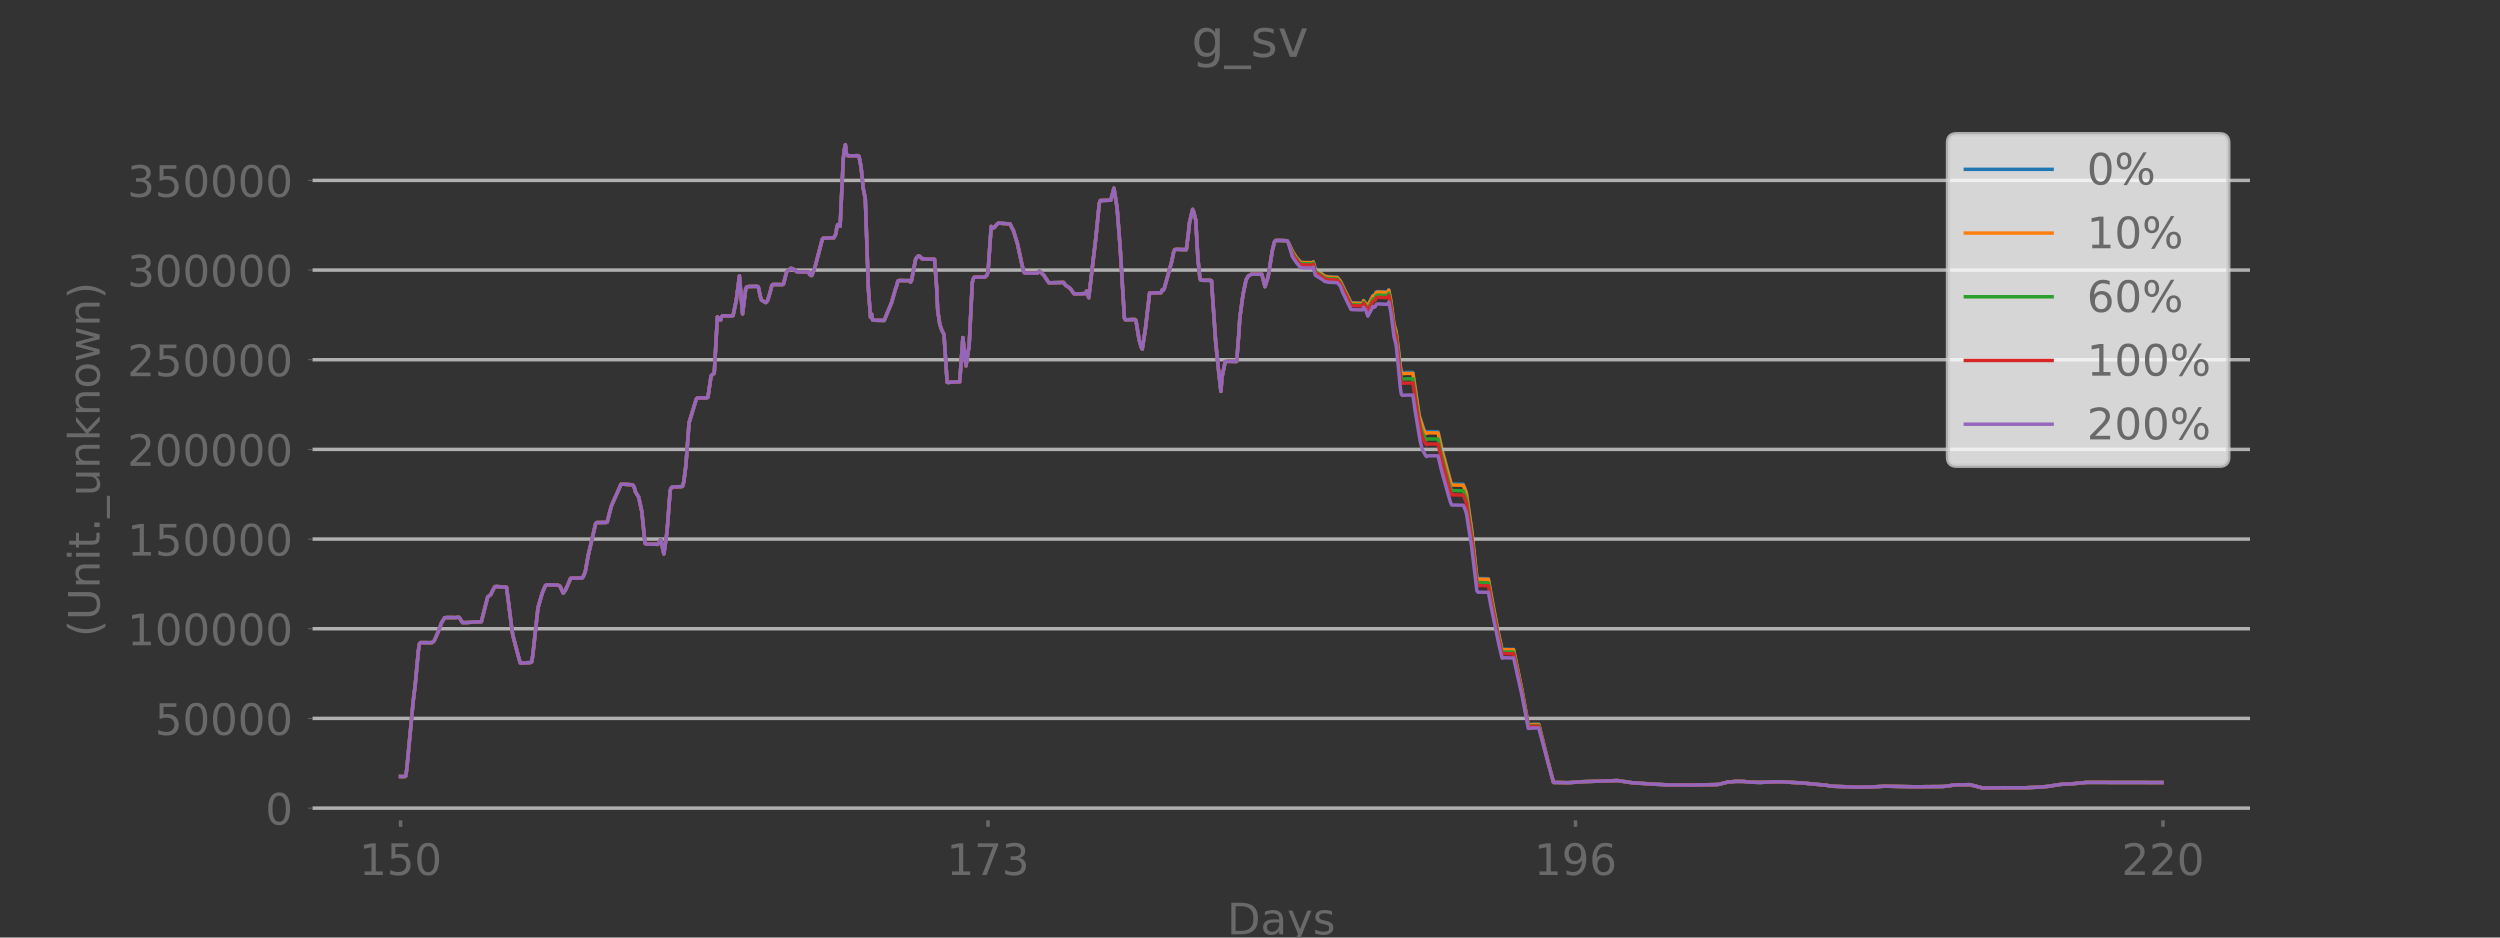 <?xml version="1.0" encoding="utf-8" standalone="no"?>
<!DOCTYPE svg PUBLIC "-//W3C//DTD SVG 1.1//EN"
  "http://www.w3.org/Graphics/SVG/1.1/DTD/svg11.dtd">
<!-- Created with matplotlib (https://matplotlib.org/) -->
<svg height="216pt" version="1.1" viewBox="0 0 576 216" width="576pt" xmlns="http://www.w3.org/2000/svg" xmlns:xlink="http://www.w3.org/1999/xlink">
 <rect x="0" y="0" width="576" height="216" fill="#333333" stroke="none"/>
 <defs>
  <style type="text/css">*{stroke-linecap:butt;stroke-linejoin:round;}</style>
 </defs>
 <g id="figure_1">
  <g id="patch_1">
   <path d="M 0 216
L 576 216
L 576 0
L 0 0
z
" style="fill:none;"/>
  </g>
  <g id="axes_1">
   <g id="patch_2">
    <path d="M 72 189
L 518.4 189
L 518.4 25.92
L 72 25.92
z
" style="fill:none;"/>
   </g>
   <g id="line2d_1">
    <path clip-path="url(#p139bea931a)" d="M 92.291 178.908
L 93.258 178.92
L 93.499 178.789
L 93.741 176.993
L 95.191 161.666
L 95.675 157.684
L 96.4 149.882
L 96.642 148.311
L 96.883 148.059
L 99.3 148.065
L 99.542 148.054
L 100.025 147.68
L 100.992 145.473
L 101.717 143.509
L 102.442 142.329
L 102.926 142.277
L 105.101 142.29
L 105.585 142.203
L 105.826 142.261
L 106.551 143.444
L 107.518 143.441
L 109.452 143.295
L 110.902 143.243
L 112.352 137.571
L 113.077 136.973
L 113.802 135.484
L 114.044 135.158
L 114.528 135.132
L 116.703 135.307
L 117.186 138.988
L 117.911 144.75
L 118.153 146.354
L 118.878 149.133
L 119.845 152.695
L 120.087 152.812
L 121.537 152.682
L 122.262 152.647
L 122.504 152.477
L 122.745 151.029
L 123.954 140.022
L 124.921 136.676
L 125.646 134.943
L 125.888 134.743
L 128.546 134.808
L 129.03 135.063
L 129.755 136.659
L 130.238 136.036
L 130.722 134.993
L 131.447 133.256
L 131.93 133.195
L 134.105 133.184
L 134.347 132.91
L 134.831 131.793
L 135.556 127.802
L 136.281 124.75
L 137.248 120.583
L 137.489 120.394
L 139.665 120.372
L 139.906 120.274
L 140.39 118.325
L 140.873 116.542
L 141.598 114.9
L 142.565 112.745
L 143.048 111.61
L 143.532 111.562
L 145.707 111.697
L 145.949 111.925
L 146.191 112.488
L 146.432 113.354
L 147.157 114.564
L 147.882 117.901
L 148.608 125.162
L 148.849 125.337
L 151.508 125.421
L 151.75 125.226
L 152.233 124.323
L 152.958 127.628
L 153.683 122.512
L 154.408 112.984
L 154.65 112.386
L 154.892 112.2
L 157.067 112.114
L 157.309 111.965
L 157.551 110.964
L 158.034 107.185
L 158.759 97.399
L 160.451 91.86
L 160.693 91.676
L 162.868 91.681
L 163.11 91.494
L 163.835 86.587
L 164.318 86.147
L 164.56 86.046
L 165.285 72.988
L 166.01 73.759
L 166.252 73.001
L 166.494 72.746
L 168.669 72.807
L 168.911 72.66
L 169.636 69.197
L 170.361 63.581
L 171.086 72.32
L 171.811 66.552
L 172.053 66.119
L 172.536 66.006
L 174.47 65.977
L 174.711 66.106
L 175.195 68.378
L 175.437 69.11
L 176.403 69.711
L 176.645 69.539
L 176.887 69.132
L 177.37 67.554
L 177.854 65.717
L 178.095 65.543
L 180.271 65.568
L 180.512 65.46
L 181.237 62.618
L 181.962 62.005
L 182.204 61.831
L 182.688 61.926
L 183.171 62.284
L 183.654 62.634
L 185.588 62.66
L 186.313 62.696
L 186.555 63.244
L 186.797 63.451
L 187.038 63.47
L 187.763 61.583
L 189.455 55.141
L 189.697 54.895
L 192.114 54.783
L 192.597 53.865
L 192.839 52.122
L 193.081 51.732
L 193.322 51.75
L 193.564 52.109
L 194.289 36.628
L 194.531 34.477
L 194.773 33.333
L 195.014 35.419
L 195.256 35.796
L 195.498 35.908
L 197.431 35.864
L 197.673 35.865
L 197.915 36.001
L 198.398 38.531
L 198.882 43.351
L 199.365 45.804
L 200.09 66.817
L 200.574 73.13
L 200.815 72.394
L 201.057 73.727
L 201.782 73.802
L 203.716 73.834
L 205.408 69.75
L 206.374 66.422
L 206.616 65.775
L 206.858 64.773
L 207.1 64.64
L 209.275 64.646
L 209.517 64.646
L 209.758 64.977
L 210 64.673
L 210.967 59.69
L 211.45 59.037
L 211.692 58.967
L 211.934 59.071
L 212.417 59.611
L 212.659 59.579
L 213.142 59.674
L 215.317 59.752
L 215.801 66.24
L 216.042 71.467
L 216.526 74.723
L 217.009 76.134
L 217.493 77.04
L 218.218 88.076
L 218.46 88.131
L 219.185 88.045
L 221.118 87.968
L 221.843 77.788
L 222.568 84.3
L 223.294 79.589
L 224.019 65.049
L 224.26 64.182
L 224.502 63.871
L 226.919 63.836
L 227.403 63.389
L 227.644 62.635
L 228.369 52.178
L 228.853 52.49
L 229.094 52.424
L 229.578 51.776
L 230.061 51.374
L 230.786 51.467
L 232.72 51.601
L 233.203 52.61
L 233.445 52.981
L 234.412 56.112
L 235.379 60.604
L 235.862 62.64
L 236.104 62.893
L 239.004 62.937
L 239.488 62.5
L 240.454 63.335
L 241.663 65.152
L 245.047 65.073
L 245.53 65.736
L 246.497 66.366
L 247.464 67.692
L 247.947 67.727
L 250.123 67.629
L 250.364 67.054
L 250.848 68.581
L 252.54 54.289
L 253.265 46.87
L 253.506 46.209
L 255.923 46.127
L 256.648 43.356
L 257.374 47.805
L 258.099 57.26
L 259.066 73.31
L 259.307 73.69
L 260.757 73.619
L 261.483 73.616
L 261.724 73.841
L 262.449 78.289
L 262.933 79.954
L 263.174 80.41
L 263.9 75.794
L 264.866 67.51
L 265.591 67.477
L 267.525 67.431
L 267.767 66.791
L 268.008 66.879
L 268.25 66.464
L 269.942 60.339
L 270.426 58.006
L 270.667 57.507
L 271.151 57.45
L 273.326 57.525
L 273.809 53.735
L 274.051 51.339
L 274.776 48.242
L 275.018 48.788
L 275.501 50.698
L 275.985 59.413
L 276.468 64.238
L 276.71 64.579
L 278.885 64.589
L 279.127 64.693
L 280.094 78.843
L 280.819 85.961
L 281.302 90.173
L 281.544 86.885
L 282.027 84.655
L 282.269 83.309
L 282.994 83.254
L 284.928 83.285
L 285.411 77.126
L 285.653 73.238
L 286.378 67.932
L 287.103 64.457
L 287.586 63.644
L 288.311 63.17
L 290.729 63.2
L 291.454 66.038
L 292.179 63.764
L 293.146 57.711
L 293.629 55.76
L 293.871 55.422
L 294.596 55.395
L 296.529 55.462
L 297.013 56.178
L 297.98 58.24
L 298.705 59.294
L 299.671 60.417
L 300.397 60.468
L 302.33 60.497
L 302.572 60.31
L 303.297 62.306
L 303.78 62.464
L 304.506 63.062
L 305.231 63.613
L 306.197 63.797
L 308.131 63.877
L 308.856 64.798
L 309.823 66.788
L 311.273 69.744
L 311.998 69.805
L 313.932 69.849
L 314.174 69.244
L 314.899 70.402
L 315.14 70.275
L 316.349 68.059
L 316.832 67.83
L 317.074 67.283
L 317.316 67.162
L 319.733 67.254
L 319.974 66.723
L 320.458 69.234
L 321.183 74.648
L 321.666 76.285
L 322.15 80.018
L 322.633 84.315
L 322.875 85.597
L 323.117 85.839
L 324.325 85.773
L 325.534 85.788
L 326.984 95.614
L 327.951 98.622
L 328.434 99.555
L 328.676 99.619
L 328.917 99.448
L 331.334 99.452
L 332.301 103.769
L 334.235 110.948
L 334.477 111.495
L 335.443 111.503
L 337.135 111.55
L 337.619 112.754
L 337.86 113.555
L 339.069 121.888
L 340.277 132.99
L 340.519 133.273
L 342.936 133.312
L 343.42 136.213
L 345.112 145.198
L 346.078 149.652
L 346.562 149.574
L 348.737 149.612
L 350.912 160.304
L 352.121 166.971
L 353.329 166.877
L 354.538 166.867
L 356.713 175.629
L 357.922 180.268
L 361.306 180.33
L 362.756 180.239
L 364.448 180.105
L 372.666 179.837
L 376.049 180.345
L 380.883 180.668
L 384.992 180.866
L 386.443 180.846
L 390.068 180.88
L 391.518 180.829
L 394.902 180.777
L 395.869 180.747
L 398.044 180.195
L 399.978 180.026
L 401.67 180.04
L 403.12 180.205
L 405.537 180.276
L 408.679 180.131
L 410.371 180.119
L 415.447 180.413
L 420.523 180.897
L 422.215 181.151
L 428.015 181.369
L 431.641 181.291
L 434.3 181.137
L 438.892 181.229
L 441.309 181.272
L 447.593 181.218
L 448.56 181.11
L 450.494 180.836
L 453.878 180.786
L 456.778 181.548
L 461.612 181.486
L 463.787 181.495
L 466.929 181.487
L 470.072 181.34
L 471.764 181.19
L 474.906 180.707
L 477.323 180.595
L 480.707 180.264
L 498.109 180.294
L 498.109 180.294
" style="fill:none;stroke:#1f77b4;stroke-linecap:square;stroke-width:0.8;"/>
   </g>
   <g id="line2d_2">
    <path clip-path="url(#p139bea931a)" d="M 92.291 178.908
L 93.258 178.92
L 93.499 178.789
L 93.741 176.993
L 95.191 161.666
L 95.675 157.684
L 96.4 149.882
L 96.642 148.311
L 96.883 148.059
L 99.3 148.065
L 99.542 148.054
L 100.025 147.68
L 100.992 145.473
L 101.717 143.509
L 102.442 142.329
L 102.926 142.277
L 105.101 142.29
L 105.585 142.203
L 105.826 142.261
L 106.551 143.444
L 107.518 143.441
L 109.452 143.295
L 110.902 143.243
L 112.352 137.571
L 113.077 136.973
L 113.802 135.484
L 114.044 135.158
L 114.528 135.132
L 116.703 135.307
L 117.186 138.988
L 117.911 144.75
L 118.153 146.354
L 118.878 149.133
L 119.845 152.695
L 120.087 152.812
L 121.537 152.682
L 122.262 152.647
L 122.504 152.477
L 122.745 151.029
L 123.954 140.022
L 124.921 136.676
L 125.646 134.943
L 125.888 134.743
L 128.546 134.808
L 129.03 135.063
L 129.755 136.659
L 130.238 136.036
L 130.722 134.993
L 131.447 133.256
L 131.93 133.195
L 134.105 133.184
L 134.347 132.91
L 134.831 131.793
L 135.556 127.802
L 136.281 124.75
L 137.248 120.583
L 137.489 120.394
L 139.665 120.372
L 139.906 120.274
L 140.39 118.325
L 140.873 116.542
L 141.598 114.9
L 142.565 112.745
L 143.048 111.61
L 143.532 111.562
L 145.707 111.697
L 145.949 111.925
L 146.191 112.488
L 146.432 113.354
L 147.157 114.564
L 147.882 117.901
L 148.608 125.162
L 148.849 125.337
L 151.508 125.421
L 151.75 125.226
L 152.233 124.323
L 152.958 127.628
L 153.683 122.512
L 154.408 112.984
L 154.65 112.386
L 154.892 112.2
L 157.067 112.114
L 157.309 111.965
L 157.551 110.964
L 158.034 107.185
L 158.759 97.399
L 160.451 91.86
L 160.693 91.676
L 162.868 91.681
L 163.11 91.494
L 163.835 86.587
L 164.318 86.147
L 164.56 86.046
L 165.285 72.988
L 166.01 73.759
L 166.252 73.001
L 166.494 72.746
L 168.669 72.807
L 168.911 72.66
L 169.636 69.197
L 170.361 63.581
L 171.086 72.32
L 171.811 66.552
L 172.053 66.119
L 172.536 66.006
L 174.47 65.977
L 174.711 66.106
L 175.195 68.378
L 175.437 69.11
L 176.403 69.711
L 176.645 69.539
L 176.887 69.132
L 177.37 67.554
L 177.854 65.717
L 178.095 65.543
L 180.271 65.568
L 180.512 65.46
L 181.237 62.618
L 181.962 62.005
L 182.204 61.831
L 182.688 61.926
L 183.171 62.284
L 183.654 62.634
L 185.588 62.66
L 186.313 62.696
L 186.555 63.244
L 186.797 63.451
L 187.038 63.47
L 187.763 61.583
L 189.455 55.141
L 189.697 54.895
L 192.114 54.783
L 192.597 53.865
L 192.839 52.122
L 193.081 51.732
L 193.322 51.75
L 193.564 52.109
L 194.289 36.628
L 194.531 34.477
L 194.773 33.333
L 195.014 35.419
L 195.256 35.796
L 195.498 35.908
L 197.431 35.864
L 197.673 35.865
L 197.915 36.001
L 198.398 38.531
L 198.882 43.351
L 199.365 45.804
L 200.09 66.817
L 200.574 73.13
L 200.815 72.394
L 201.057 73.727
L 201.782 73.802
L 203.716 73.834
L 205.408 69.75
L 206.374 66.422
L 206.616 65.775
L 206.858 64.773
L 207.1 64.64
L 209.275 64.646
L 209.517 64.646
L 209.758 64.977
L 210 64.673
L 210.967 59.69
L 211.45 59.037
L 211.692 58.967
L 211.934 59.071
L 212.417 59.611
L 212.659 59.579
L 213.142 59.674
L 215.317 59.752
L 215.801 66.24
L 216.042 71.467
L 216.526 74.723
L 217.009 76.134
L 217.493 77.04
L 218.218 88.076
L 218.46 88.131
L 219.185 88.045
L 221.118 87.968
L 221.843 77.788
L 222.568 84.3
L 223.294 79.589
L 224.019 65.049
L 224.26 64.182
L 224.502 63.871
L 226.919 63.836
L 227.403 63.389
L 227.644 62.635
L 228.369 52.178
L 228.853 52.49
L 229.094 52.424
L 229.578 51.776
L 230.061 51.374
L 230.786 51.467
L 232.72 51.601
L 233.203 52.61
L 233.445 52.981
L 234.412 56.112
L 235.379 60.604
L 235.862 62.64
L 236.104 62.893
L 239.004 62.937
L 239.488 62.5
L 240.454 63.335
L 241.663 65.152
L 245.047 65.073
L 245.53 65.736
L 246.497 66.366
L 247.464 67.692
L 247.947 67.727
L 250.123 67.629
L 250.364 67.054
L 250.848 68.581
L 252.54 54.289
L 253.265 46.87
L 253.506 46.209
L 255.923 46.127
L 256.648 43.356
L 257.374 47.805
L 258.099 57.26
L 259.066 73.31
L 259.307 73.69
L 260.757 73.619
L 261.483 73.616
L 261.724 73.841
L 262.449 78.289
L 262.933 79.954
L 263.174 80.41
L 263.9 75.794
L 264.866 67.51
L 265.591 67.477
L 267.525 67.431
L 267.767 66.791
L 268.008 66.879
L 268.25 66.464
L 269.942 60.339
L 270.426 58.006
L 270.667 57.507
L 271.151 57.45
L 273.326 57.525
L 273.809 53.735
L 274.051 51.339
L 274.776 48.242
L 275.018 48.788
L 275.501 50.698
L 275.985 59.413
L 276.468 64.238
L 276.71 64.579
L 278.885 64.589
L 279.127 64.693
L 280.094 78.843
L 280.819 85.961
L 281.302 90.173
L 281.544 86.885
L 282.027 84.655
L 282.269 83.309
L 282.994 83.254
L 284.928 83.285
L 285.411 77.126
L 285.653 73.238
L 286.378 67.932
L 287.103 64.457
L 287.586 63.644
L 288.311 63.17
L 290.729 63.2
L 291.454 66.038
L 292.179 63.764
L 293.146 57.711
L 293.629 55.76
L 293.871 55.422
L 294.596 55.395
L 296.529 55.462
L 297.013 56.178
L 297.738 57.881
L 298.705 59.334
L 299.671 60.457
L 300.397 60.508
L 302.33 60.537
L 302.572 60.35
L 303.055 62.247
L 304.506 63.129
L 305.231 63.68
L 306.197 63.864
L 308.131 63.944
L 308.856 64.862
L 309.823 66.853
L 311.273 69.809
L 311.998 69.87
L 313.932 69.914
L 314.174 69.309
L 314.657 70
L 314.899 70.502
L 315.14 70.413
L 316.349 68.197
L 316.832 67.968
L 317.074 67.421
L 317.316 67.3
L 319.733 67.391
L 319.974 66.861
L 320.458 69.362
L 321.183 74.791
L 321.666 76.427
L 322.15 80.217
L 322.633 84.57
L 322.875 85.853
L 323.117 86.094
L 324.325 86.029
L 325.534 86.044
L 326.984 95.835
L 327.951 98.886
L 328.434 99.814
L 328.676 99.901
L 328.917 99.729
L 331.334 99.733
L 332.301 104.054
L 334.235 111.21
L 334.477 111.757
L 335.443 111.764
L 337.135 111.811
L 337.619 113.011
L 337.86 113.808
L 339.069 122.107
L 340.277 133.159
L 340.519 133.442
L 342.936 133.481
L 343.42 136.371
L 345.112 145.321
L 346.078 149.758
L 346.562 149.68
L 348.737 149.718
L 350.671 159.005
L 352.121 167.017
L 353.329 166.923
L 354.538 166.913
L 356.713 175.645
L 357.922 180.268
L 361.306 180.33
L 362.756 180.239
L 364.448 180.105
L 372.666 179.837
L 376.049 180.345
L 380.883 180.668
L 384.992 180.866
L 386.443 180.846
L 390.068 180.88
L 391.518 180.829
L 394.902 180.777
L 395.869 180.747
L 398.044 180.195
L 399.978 180.026
L 401.67 180.04
L 403.12 180.205
L 405.537 180.276
L 408.679 180.131
L 410.371 180.119
L 415.447 180.413
L 420.523 180.897
L 422.215 181.151
L 428.015 181.369
L 431.641 181.291
L 434.3 181.137
L 438.892 181.229
L 441.309 181.272
L 447.593 181.218
L 448.56 181.11
L 450.494 180.836
L 453.878 180.786
L 456.778 181.548
L 461.612 181.486
L 463.787 181.495
L 466.929 181.487
L 470.072 181.34
L 471.764 181.19
L 474.906 180.707
L 477.323 180.595
L 480.707 180.264
L 498.109 180.294
L 498.109 180.294
" style="fill:none;stroke:#ff7f0e;stroke-linecap:square;stroke-width:0.8;"/>
   </g>
   <g id="matplotlib.axis_1">
    <g id="xtick_1">
     <g id="line2d_3">
      <defs>
       <path d="M 0 0
L 0 1.5
" id="m63f2a3b93b" style="stroke:#696969;stroke-width:0.8;"/>
      </defs>
      <g>
       <use style="fill:#696969;stroke:#696969;stroke-width:0.8;" x="92.291" xlink:href="#m63f2a3b93b" y="189"/>
      </g>
     </g>
     <g id="text_1">
      <!-- 150 -->
      <g style="fill:#696969;" transform="translate(82.747 201.598)scale(0.1 -0.1)">
       <defs>
        <path d="M 12.406 8.297
L 28.516 8.297
L 28.516 63.922
L 10.984 60.406
L 10.984 69.391
L 28.422 72.906
L 38.281 72.906
L 38.281 8.297
L 54.391 8.297
L 54.391 0
L 12.406 0
z
" id="DejaVuSans-49"/>
        <path d="M 10.797 72.906
L 49.516 72.906
L 49.516 64.594
L 19.828 64.594
L 19.828 46.734
Q 21.969 47.469 24.109 47.828
Q 26.266 48.188 28.422 48.188
Q 40.625 48.188 47.75 41.5
Q 54.891 34.812 54.891 23.391
Q 54.891 11.625 47.562 5.094
Q 40.234 -1.422 26.906 -1.422
Q 22.312 -1.422 17.547 -0.641
Q 12.797 0.141 7.719 1.703
L 7.719 11.625
Q 12.109 9.234 16.797 8.062
Q 21.484 6.891 26.703 6.891
Q 35.156 6.891 40.078 11.328
Q 45.016 15.766 45.016 23.391
Q 45.016 31 40.078 35.438
Q 35.156 39.891 26.703 39.891
Q 22.75 39.891 18.812 39.016
Q 14.891 38.141 10.797 36.281
z
" id="DejaVuSans-53"/>
        <path d="M 31.781 66.406
Q 24.172 66.406 20.328 58.906
Q 16.5 51.422 16.5 36.375
Q 16.5 21.391 20.328 13.891
Q 24.172 6.391 31.781 6.391
Q 39.453 6.391 43.281 13.891
Q 47.125 21.391 47.125 36.375
Q 47.125 51.422 43.281 58.906
Q 39.453 66.406 31.781 66.406
z
M 31.781 74.219
Q 44.047 74.219 50.516 64.516
Q 56.984 54.828 56.984 36.375
Q 56.984 17.969 50.516 8.266
Q 44.047 -1.422 31.781 -1.422
Q 19.531 -1.422 13.062 8.266
Q 6.594 17.969 6.594 36.375
Q 6.594 54.828 13.062 64.516
Q 19.531 74.219 31.781 74.219
z
" id="DejaVuSans-48"/>
       </defs>
       <use xlink:href="#DejaVuSans-49"/>
       <use x="63.623" xlink:href="#DejaVuSans-53"/>
       <use x="127.246" xlink:href="#DejaVuSans-48"/>
      </g>
     </g>
    </g>
    <g id="xtick_2">
     <g id="line2d_4">
      <g>
       <use style="fill:#696969;stroke:#696969;stroke-width:0.8;" x="227.644" xlink:href="#m63f2a3b93b" y="189"/>
      </g>
     </g>
     <g id="text_2">
      <!-- 173 -->
      <g style="fill:#696969;" transform="translate(218.1 201.598)scale(0.1 -0.1)">
       <defs>
        <path d="M 8.203 72.906
L 55.078 72.906
L 55.078 68.703
L 28.609 0
L 18.312 0
L 43.219 64.594
L 8.203 64.594
z
" id="DejaVuSans-55"/>
        <path d="M 40.578 39.312
Q 47.656 37.797 51.625 33
Q 55.609 28.219 55.609 21.188
Q 55.609 10.406 48.188 4.484
Q 40.766 -1.422 27.094 -1.422
Q 22.516 -1.422 17.656 -0.516
Q 12.797 0.391 7.625 2.203
L 7.625 11.719
Q 11.719 9.328 16.594 8.109
Q 21.484 6.891 26.812 6.891
Q 36.078 6.891 40.938 10.547
Q 45.797 14.203 45.797 21.188
Q 45.797 27.641 41.281 31.266
Q 36.766 34.906 28.719 34.906
L 20.219 34.906
L 20.219 43.016
L 29.109 43.016
Q 36.375 43.016 40.234 45.922
Q 44.094 48.828 44.094 54.297
Q 44.094 59.906 40.109 62.906
Q 36.141 65.922 28.719 65.922
Q 24.656 65.922 20.016 65.031
Q 15.375 64.156 9.812 62.312
L 9.812 71.094
Q 15.438 72.656 20.344 73.438
Q 25.25 74.219 29.594 74.219
Q 40.828 74.219 47.359 69.109
Q 53.906 64.016 53.906 55.328
Q 53.906 49.266 50.438 45.094
Q 46.969 40.922 40.578 39.312
z
" id="DejaVuSans-51"/>
       </defs>
       <use xlink:href="#DejaVuSans-49"/>
       <use x="63.623" xlink:href="#DejaVuSans-55"/>
       <use x="127.246" xlink:href="#DejaVuSans-51"/>
      </g>
     </g>
    </g>
    <g id="xtick_3">
     <g id="line2d_5">
      <g>
       <use style="fill:#696969;stroke:#696969;stroke-width:0.8;" x="362.997" xlink:href="#m63f2a3b93b" y="189"/>
      </g>
     </g>
     <g id="text_3">
      <!-- 196 -->
      <g style="fill:#696969;" transform="translate(353.454 201.598)scale(0.1 -0.1)">
       <defs>
        <path d="M 10.984 1.516
L 10.984 10.5
Q 14.703 8.734 18.5 7.812
Q 22.312 6.891 25.984 6.891
Q 35.75 6.891 40.891 13.453
Q 46.047 20.016 46.781 33.406
Q 43.953 29.203 39.594 26.953
Q 35.25 24.703 29.984 24.703
Q 19.047 24.703 12.672 31.312
Q 6.297 37.938 6.297 49.422
Q 6.297 60.641 12.938 67.422
Q 19.578 74.219 30.609 74.219
Q 43.266 74.219 49.922 64.516
Q 56.594 54.828 56.594 36.375
Q 56.594 19.141 48.406 8.859
Q 40.234 -1.422 26.422 -1.422
Q 22.703 -1.422 18.891 -0.688
Q 15.094 0.047 10.984 1.516
z
M 30.609 32.422
Q 37.25 32.422 41.125 36.953
Q 45.016 41.5 45.016 49.422
Q 45.016 57.281 41.125 61.844
Q 37.25 66.406 30.609 66.406
Q 23.969 66.406 20.094 61.844
Q 16.219 57.281 16.219 49.422
Q 16.219 41.5 20.094 36.953
Q 23.969 32.422 30.609 32.422
z
" id="DejaVuSans-57"/>
        <path d="M 33.016 40.375
Q 26.375 40.375 22.484 35.828
Q 18.609 31.297 18.609 23.391
Q 18.609 15.531 22.484 10.953
Q 26.375 6.391 33.016 6.391
Q 39.656 6.391 43.531 10.953
Q 47.406 15.531 47.406 23.391
Q 47.406 31.297 43.531 35.828
Q 39.656 40.375 33.016 40.375
z
M 52.594 71.297
L 52.594 62.312
Q 48.875 64.062 45.094 64.984
Q 41.312 65.922 37.594 65.922
Q 27.828 65.922 22.672 59.328
Q 17.531 52.734 16.797 39.406
Q 19.672 43.656 24.016 45.922
Q 28.375 48.188 33.594 48.188
Q 44.578 48.188 50.953 41.516
Q 57.328 34.859 57.328 23.391
Q 57.328 12.156 50.688 5.359
Q 44.047 -1.422 33.016 -1.422
Q 20.359 -1.422 13.672 8.266
Q 6.984 17.969 6.984 36.375
Q 6.984 53.656 15.188 63.938
Q 23.391 74.219 37.203 74.219
Q 40.922 74.219 44.703 73.484
Q 48.484 72.75 52.594 71.297
z
" id="DejaVuSans-54"/>
       </defs>
       <use xlink:href="#DejaVuSans-49"/>
       <use x="63.623" xlink:href="#DejaVuSans-57"/>
       <use x="127.246" xlink:href="#DejaVuSans-54"/>
      </g>
     </g>
    </g>
    <g id="xtick_4">
     <g id="line2d_6">
      <g>
       <use style="fill:#696969;stroke:#696969;stroke-width:0.8;" x="498.351" xlink:href="#m63f2a3b93b" y="189"/>
      </g>
     </g>
     <g id="text_4">
      <!-- 220 -->
      <g style="fill:#696969;" transform="translate(488.807 201.598)scale(0.1 -0.1)">
       <defs>
        <path d="M 19.188 8.297
L 53.609 8.297
L 53.609 0
L 7.328 0
L 7.328 8.297
Q 12.938 14.109 22.625 23.891
Q 32.328 33.688 34.812 36.531
Q 39.547 41.844 41.422 45.531
Q 43.312 49.219 43.312 52.781
Q 43.312 58.594 39.234 62.25
Q 35.156 65.922 28.609 65.922
Q 23.969 65.922 18.812 64.312
Q 13.672 62.703 7.812 59.422
L 7.812 69.391
Q 13.766 71.781 18.938 73
Q 24.125 74.219 28.422 74.219
Q 39.75 74.219 46.484 68.547
Q 53.219 62.891 53.219 53.422
Q 53.219 48.922 51.531 44.891
Q 49.859 40.875 45.406 35.406
Q 44.188 33.984 37.641 27.219
Q 31.109 20.453 19.188 8.297
z
" id="DejaVuSans-50"/>
       </defs>
       <use xlink:href="#DejaVuSans-50"/>
       <use x="63.623" xlink:href="#DejaVuSans-50"/>
       <use x="127.246" xlink:href="#DejaVuSans-48"/>
      </g>
     </g>
    </g>
    <g id="text_5">
     <!-- Days -->
     <g style="fill:#696969;" transform="translate(282.722 215.277)scale(0.1 -0.1)">
      <defs>
       <path d="M 19.672 64.797
L 19.672 8.109
L 31.594 8.109
Q 46.688 8.109 53.688 14.938
Q 60.688 21.781 60.688 36.531
Q 60.688 51.172 53.688 57.984
Q 46.688 64.797 31.594 64.797
z
M 9.812 72.906
L 30.078 72.906
Q 51.266 72.906 61.172 64.094
Q 71.094 55.281 71.094 36.531
Q 71.094 17.672 61.125 8.828
Q 51.172 0 30.078 0
L 9.812 0
z
" id="DejaVuSans-68"/>
       <path d="M 34.281 27.484
Q 23.391 27.484 19.188 25
Q 14.984 22.516 14.984 16.5
Q 14.984 11.719 18.141 8.906
Q 21.297 6.109 26.703 6.109
Q 34.188 6.109 38.703 11.406
Q 43.219 16.703 43.219 25.484
L 43.219 27.484
z
M 52.203 31.203
L 52.203 0
L 43.219 0
L 43.219 8.297
Q 40.141 3.328 35.547 0.953
Q 30.953 -1.422 24.312 -1.422
Q 15.922 -1.422 10.953 3.297
Q 6 8.016 6 15.922
Q 6 25.141 12.172 29.828
Q 18.359 34.516 30.609 34.516
L 43.219 34.516
L 43.219 35.406
Q 43.219 41.609 39.141 45
Q 35.062 48.391 27.688 48.391
Q 23 48.391 18.547 47.266
Q 14.109 46.141 10.016 43.891
L 10.016 52.203
Q 14.938 54.109 19.578 55.047
Q 24.219 56 28.609 56
Q 40.484 56 46.344 49.844
Q 52.203 43.703 52.203 31.203
z
" id="DejaVuSans-97"/>
       <path d="M 32.172 -5.078
Q 28.375 -14.844 24.75 -17.812
Q 21.141 -20.797 15.094 -20.797
L 7.906 -20.797
L 7.906 -13.281
L 13.188 -13.281
Q 16.891 -13.281 18.938 -11.516
Q 21 -9.766 23.484 -3.219
L 25.094 0.875
L 2.984 54.688
L 12.5 54.688
L 29.594 11.922
L 46.688 54.688
L 56.203 54.688
z
" id="DejaVuSans-121"/>
       <path d="M 44.281 53.078
L 44.281 44.578
Q 40.484 46.531 36.375 47.5
Q 32.281 48.484 27.875 48.484
Q 21.188 48.484 17.844 46.438
Q 14.5 44.391 14.5 40.281
Q 14.5 37.156 16.891 35.375
Q 19.281 33.594 26.516 31.984
L 29.594 31.297
Q 39.156 29.25 43.188 25.516
Q 47.219 21.781 47.219 15.094
Q 47.219 7.469 41.188 3.016
Q 35.156 -1.422 24.609 -1.422
Q 20.219 -1.422 15.453 -0.562
Q 10.688 0.297 5.422 2
L 5.422 11.281
Q 10.406 8.688 15.234 7.391
Q 20.062 6.109 24.812 6.109
Q 31.156 6.109 34.562 8.281
Q 37.984 10.453 37.984 14.406
Q 37.984 18.062 35.516 20.016
Q 33.062 21.969 24.703 23.781
L 21.578 24.516
Q 13.234 26.266 9.516 29.906
Q 5.812 33.547 5.812 39.891
Q 5.812 47.609 11.281 51.797
Q 16.75 56 26.812 56
Q 31.781 56 36.172 55.266
Q 40.578 54.547 44.281 53.078
z
" id="DejaVuSans-115"/>
      </defs>
      <use xlink:href="#DejaVuSans-68"/>
      <use x="77.002" xlink:href="#DejaVuSans-97"/>
      <use x="138.281" xlink:href="#DejaVuSans-121"/>
      <use x="197.461" xlink:href="#DejaVuSans-115"/>
     </g>
    </g>
   </g>
   <g id="matplotlib.axis_2">
    <g id="ytick_1">
     <g id="line2d_7">
      <path clip-path="url(#p139bea931a)" d="M 72 186.187
L 518.4 186.187
" style="fill:none;stroke:#b0b0b0;stroke-linecap:square;stroke-width:0.8;"/>
     </g>
     <g id="line2d_8">
      <defs>
       <path d="M 0 0
L -1 0
" id="m293a9ba765" style="stroke:#696969;stroke-width:0.2;"/>
      </defs>
      <g>
       <use style="fill:#696969;stroke:#696969;stroke-width:0.2;" x="72" xlink:href="#m293a9ba765" y="186.187"/>
      </g>
     </g>
     <g id="text_6">
      <!-- 0 -->
      <g style="fill:#696969;" transform="translate(61.138 189.986)scale(0.1 -0.1)">
       <use xlink:href="#DejaVuSans-48"/>
      </g>
     </g>
    </g>
    <g id="ytick_2">
     <g id="line2d_9">
      <path clip-path="url(#p139bea931a)" d="M 72 165.526
L 518.4 165.526
" style="fill:none;stroke:#b0b0b0;stroke-linecap:square;stroke-width:0.8;"/>
     </g>
     <g id="line2d_10">
      <g>
       <use style="fill:#696969;stroke:#696969;stroke-width:0.2;" x="72" xlink:href="#m293a9ba765" y="165.526"/>
      </g>
     </g>
     <g id="text_7">
      <!-- 50000 -->
      <g style="fill:#696969;" transform="translate(35.688 169.325)scale(0.1 -0.1)">
       <use xlink:href="#DejaVuSans-53"/>
       <use x="63.623" xlink:href="#DejaVuSans-48"/>
       <use x="127.246" xlink:href="#DejaVuSans-48"/>
       <use x="190.869" xlink:href="#DejaVuSans-48"/>
       <use x="254.492" xlink:href="#DejaVuSans-48"/>
      </g>
     </g>
    </g>
    <g id="ytick_3">
     <g id="line2d_11">
      <path clip-path="url(#p139bea931a)" d="M 72 144.865
L 518.4 144.865
" style="fill:none;stroke:#b0b0b0;stroke-linecap:square;stroke-width:0.8;"/>
     </g>
     <g id="line2d_12">
      <g>
       <use style="fill:#696969;stroke:#696969;stroke-width:0.2;" x="72" xlink:href="#m293a9ba765" y="144.865"/>
      </g>
     </g>
     <g id="text_8">
      <!-- 100000 -->
      <g style="fill:#696969;" transform="translate(29.325 148.664)scale(0.1 -0.1)">
       <use xlink:href="#DejaVuSans-49"/>
       <use x="63.623" xlink:href="#DejaVuSans-48"/>
       <use x="127.246" xlink:href="#DejaVuSans-48"/>
       <use x="190.869" xlink:href="#DejaVuSans-48"/>
       <use x="254.492" xlink:href="#DejaVuSans-48"/>
       <use x="318.115" xlink:href="#DejaVuSans-48"/>
      </g>
     </g>
    </g>
    <g id="ytick_4">
     <g id="line2d_13">
      <path clip-path="url(#p139bea931a)" d="M 72 124.203
L 518.4 124.203
" style="fill:none;stroke:#b0b0b0;stroke-linecap:square;stroke-width:0.8;"/>
     </g>
     <g id="line2d_14">
      <g>
       <use style="fill:#696969;stroke:#696969;stroke-width:0.2;" x="72" xlink:href="#m293a9ba765" y="124.203"/>
      </g>
     </g>
     <g id="text_9">
      <!-- 150000 -->
      <g style="fill:#696969;" transform="translate(29.325 128.003)scale(0.1 -0.1)">
       <use xlink:href="#DejaVuSans-49"/>
       <use x="63.623" xlink:href="#DejaVuSans-53"/>
       <use x="127.246" xlink:href="#DejaVuSans-48"/>
       <use x="190.869" xlink:href="#DejaVuSans-48"/>
       <use x="254.492" xlink:href="#DejaVuSans-48"/>
       <use x="318.115" xlink:href="#DejaVuSans-48"/>
      </g>
     </g>
    </g>
    <g id="ytick_5">
     <g id="line2d_15">
      <path clip-path="url(#p139bea931a)" d="M 72 103.542
L 518.4 103.542
" style="fill:none;stroke:#b0b0b0;stroke-linecap:square;stroke-width:0.8;"/>
     </g>
     <g id="line2d_16">
      <g>
       <use style="fill:#696969;stroke:#696969;stroke-width:0.2;" x="72" xlink:href="#m293a9ba765" y="103.542"/>
      </g>
     </g>
     <g id="text_10">
      <!-- 200000 -->
      <g style="fill:#696969;" transform="translate(29.325 107.341)scale(0.1 -0.1)">
       <use xlink:href="#DejaVuSans-50"/>
       <use x="63.623" xlink:href="#DejaVuSans-48"/>
       <use x="127.246" xlink:href="#DejaVuSans-48"/>
       <use x="190.869" xlink:href="#DejaVuSans-48"/>
       <use x="254.492" xlink:href="#DejaVuSans-48"/>
       <use x="318.115" xlink:href="#DejaVuSans-48"/>
      </g>
     </g>
    </g>
    <g id="ytick_6">
     <g id="line2d_17">
      <path clip-path="url(#p139bea931a)" d="M 72 82.881
L 518.4 82.881
" style="fill:none;stroke:#b0b0b0;stroke-linecap:square;stroke-width:0.8;"/>
     </g>
     <g id="line2d_18">
      <g>
       <use style="fill:#696969;stroke:#696969;stroke-width:0.2;" x="72" xlink:href="#m293a9ba765" y="82.881"/>
      </g>
     </g>
     <g id="text_11">
      <!-- 250000 -->
      <g style="fill:#696969;" transform="translate(29.325 86.68)scale(0.1 -0.1)">
       <use xlink:href="#DejaVuSans-50"/>
       <use x="63.623" xlink:href="#DejaVuSans-53"/>
       <use x="127.246" xlink:href="#DejaVuSans-48"/>
       <use x="190.869" xlink:href="#DejaVuSans-48"/>
       <use x="254.492" xlink:href="#DejaVuSans-48"/>
       <use x="318.115" xlink:href="#DejaVuSans-48"/>
      </g>
     </g>
    </g>
    <g id="ytick_7">
     <g id="line2d_19">
      <path clip-path="url(#p139bea931a)" d="M 72 62.219
L 518.4 62.219
" style="fill:none;stroke:#b0b0b0;stroke-linecap:square;stroke-width:0.8;"/>
     </g>
     <g id="line2d_20">
      <g>
       <use style="fill:#696969;stroke:#696969;stroke-width:0.2;" x="72" xlink:href="#m293a9ba765" y="62.219"/>
      </g>
     </g>
     <g id="text_12">
      <!-- 300000 -->
      <g style="fill:#696969;" transform="translate(29.325 66.019)scale(0.1 -0.1)">
       <use xlink:href="#DejaVuSans-51"/>
       <use x="63.623" xlink:href="#DejaVuSans-48"/>
       <use x="127.246" xlink:href="#DejaVuSans-48"/>
       <use x="190.869" xlink:href="#DejaVuSans-48"/>
       <use x="254.492" xlink:href="#DejaVuSans-48"/>
       <use x="318.115" xlink:href="#DejaVuSans-48"/>
      </g>
     </g>
    </g>
    <g id="ytick_8">
     <g id="line2d_21">
      <path clip-path="url(#p139bea931a)" d="M 72 41.558
L 518.4 41.558
" style="fill:none;stroke:#b0b0b0;stroke-linecap:square;stroke-width:0.8;"/>
     </g>
     <g id="line2d_22">
      <g>
       <use style="fill:#696969;stroke:#696969;stroke-width:0.2;" x="72" xlink:href="#m293a9ba765" y="41.558"/>
      </g>
     </g>
     <g id="text_13">
      <!-- 350000 -->
      <g style="fill:#696969;" transform="translate(29.325 45.357)scale(0.1 -0.1)">
       <use xlink:href="#DejaVuSans-51"/>
       <use x="63.623" xlink:href="#DejaVuSans-53"/>
       <use x="127.246" xlink:href="#DejaVuSans-48"/>
       <use x="190.869" xlink:href="#DejaVuSans-48"/>
       <use x="254.492" xlink:href="#DejaVuSans-48"/>
       <use x="318.115" xlink:href="#DejaVuSans-48"/>
      </g>
     </g>
    </g>
    <g id="text_14">
     <!--  (Unit._unknown) -->
     <g style="fill:#696969;" transform="translate(22.967 149.936)rotate(-90)scale(0.1 -0.1)">
      <defs>
       <path id="DejaVuSans-32"/>
       <path d="M 31 75.875
Q 24.469 64.656 21.281 53.656
Q 18.109 42.672 18.109 31.391
Q 18.109 20.125 21.312 9.062
Q 24.516 -2 31 -13.188
L 23.188 -13.188
Q 15.875 -1.703 12.234 9.375
Q 8.594 20.453 8.594 31.391
Q 8.594 42.281 12.203 53.312
Q 15.828 64.359 23.188 75.875
z
" id="DejaVuSans-40"/>
       <path d="M 8.688 72.906
L 18.609 72.906
L 18.609 28.609
Q 18.609 16.891 22.844 11.734
Q 27.094 6.594 36.625 6.594
Q 46.094 6.594 50.344 11.734
Q 54.594 16.891 54.594 28.609
L 54.594 72.906
L 64.5 72.906
L 64.5 27.391
Q 64.5 13.141 57.438 5.859
Q 50.391 -1.422 36.625 -1.422
Q 22.797 -1.422 15.734 5.859
Q 8.688 13.141 8.688 27.391
z
" id="DejaVuSans-85"/>
       <path d="M 54.891 33.016
L 54.891 0
L 45.906 0
L 45.906 32.719
Q 45.906 40.484 42.875 44.328
Q 39.844 48.188 33.797 48.188
Q 26.516 48.188 22.312 43.547
Q 18.109 38.922 18.109 30.906
L 18.109 0
L 9.078 0
L 9.078 54.688
L 18.109 54.688
L 18.109 46.188
Q 21.344 51.125 25.703 53.562
Q 30.078 56 35.797 56
Q 45.219 56 50.047 50.172
Q 54.891 44.344 54.891 33.016
z
" id="DejaVuSans-110"/>
       <path d="M 9.422 54.688
L 18.406 54.688
L 18.406 0
L 9.422 0
z
M 9.422 75.984
L 18.406 75.984
L 18.406 64.594
L 9.422 64.594
z
" id="DejaVuSans-105"/>
       <path d="M 18.312 70.219
L 18.312 54.688
L 36.812 54.688
L 36.812 47.703
L 18.312 47.703
L 18.312 18.016
Q 18.312 11.328 20.141 9.422
Q 21.969 7.516 27.594 7.516
L 36.812 7.516
L 36.812 0
L 27.594 0
Q 17.188 0 13.234 3.875
Q 9.281 7.766 9.281 18.016
L 9.281 47.703
L 2.688 47.703
L 2.688 54.688
L 9.281 54.688
L 9.281 70.219
z
" id="DejaVuSans-116"/>
       <path d="M 10.688 12.406
L 21 12.406
L 21 0
L 10.688 0
z
" id="DejaVuSans-46"/>
       <path d="M 50.984 -16.609
L 50.984 -23.578
L -0.984 -23.578
L -0.984 -16.609
z
" id="DejaVuSans-95"/>
       <path d="M 8.5 21.578
L 8.5 54.688
L 17.484 54.688
L 17.484 21.922
Q 17.484 14.156 20.5 10.266
Q 23.531 6.391 29.594 6.391
Q 36.859 6.391 41.078 11.031
Q 45.312 15.672 45.312 23.688
L 45.312 54.688
L 54.297 54.688
L 54.297 0
L 45.312 0
L 45.312 8.406
Q 42.047 3.422 37.719 1
Q 33.406 -1.422 27.688 -1.422
Q 18.266 -1.422 13.375 4.438
Q 8.5 10.297 8.5 21.578
z
M 31.109 56
z
" id="DejaVuSans-117"/>
       <path d="M 9.078 75.984
L 18.109 75.984
L 18.109 31.109
L 44.922 54.688
L 56.391 54.688
L 27.391 29.109
L 57.625 0
L 45.906 0
L 18.109 26.703
L 18.109 0
L 9.078 0
z
" id="DejaVuSans-107"/>
       <path d="M 30.609 48.391
Q 23.391 48.391 19.188 42.75
Q 14.984 37.109 14.984 27.297
Q 14.984 17.484 19.156 11.844
Q 23.344 6.203 30.609 6.203
Q 37.797 6.203 41.984 11.859
Q 46.188 17.531 46.188 27.297
Q 46.188 37.016 41.984 42.703
Q 37.797 48.391 30.609 48.391
z
M 30.609 56
Q 42.328 56 49.016 48.375
Q 55.719 40.766 55.719 27.297
Q 55.719 13.875 49.016 6.219
Q 42.328 -1.422 30.609 -1.422
Q 18.844 -1.422 12.172 6.219
Q 5.516 13.875 5.516 27.297
Q 5.516 40.766 12.172 48.375
Q 18.844 56 30.609 56
z
" id="DejaVuSans-111"/>
       <path d="M 4.203 54.688
L 13.188 54.688
L 24.422 12.016
L 35.594 54.688
L 46.188 54.688
L 57.422 12.016
L 68.609 54.688
L 77.594 54.688
L 63.281 0
L 52.688 0
L 40.922 44.828
L 29.109 0
L 18.5 0
z
" id="DejaVuSans-119"/>
       <path d="M 8.016 75.875
L 15.828 75.875
Q 23.141 64.359 26.781 53.312
Q 30.422 42.281 30.422 31.391
Q 30.422 20.453 26.781 9.375
Q 23.141 -1.703 15.828 -13.188
L 8.016 -13.188
Q 14.5 -2 17.703 9.062
Q 20.906 20.125 20.906 31.391
Q 20.906 42.672 17.703 53.656
Q 14.5 64.656 8.016 75.875
z
" id="DejaVuSans-41"/>
      </defs>
      <use xlink:href="#DejaVuSans-32"/>
      <use x="31.787" xlink:href="#DejaVuSans-40"/>
      <use x="70.801" xlink:href="#DejaVuSans-85"/>
      <use x="143.994" xlink:href="#DejaVuSans-110"/>
      <use x="207.373" xlink:href="#DejaVuSans-105"/>
      <use x="235.156" xlink:href="#DejaVuSans-116"/>
      <use x="274.365" xlink:href="#DejaVuSans-46"/>
      <use x="306.152" xlink:href="#DejaVuSans-95"/>
      <use x="356.152" xlink:href="#DejaVuSans-117"/>
      <use x="419.531" xlink:href="#DejaVuSans-110"/>
      <use x="482.91" xlink:href="#DejaVuSans-107"/>
      <use x="540.82" xlink:href="#DejaVuSans-110"/>
      <use x="604.199" xlink:href="#DejaVuSans-111"/>
      <use x="665.381" xlink:href="#DejaVuSans-119"/>
      <use x="747.168" xlink:href="#DejaVuSans-110"/>
      <use x="810.547" xlink:href="#DejaVuSans-41"/>
     </g>
    </g>
   </g>
   <g id="line2d_23">
    <path clip-path="url(#p139bea931a)" d="M 92.291 178.908
L 93.258 178.92
L 93.499 178.789
L 93.741 176.993
L 95.191 161.666
L 95.675 157.684
L 96.4 149.882
L 96.642 148.311
L 96.883 148.059
L 99.3 148.065
L 99.542 148.054
L 100.025 147.68
L 100.992 145.473
L 101.717 143.509
L 102.442 142.329
L 102.926 142.277
L 105.101 142.29
L 105.585 142.203
L 105.826 142.261
L 106.551 143.444
L 107.518 143.441
L 109.452 143.295
L 110.902 143.243
L 112.352 137.571
L 113.077 136.973
L 113.802 135.484
L 114.044 135.158
L 114.528 135.132
L 116.703 135.307
L 117.186 138.988
L 117.911 144.75
L 118.153 146.354
L 118.878 149.133
L 119.845 152.695
L 120.087 152.812
L 121.537 152.682
L 122.262 152.647
L 122.504 152.477
L 122.745 151.029
L 123.954 140.022
L 124.921 136.676
L 125.646 134.943
L 125.888 134.743
L 128.546 134.808
L 129.03 135.063
L 129.755 136.659
L 130.238 136.036
L 130.722 134.993
L 131.447 133.256
L 131.93 133.195
L 134.105 133.184
L 134.347 132.91
L 134.831 131.793
L 135.556 127.802
L 136.281 124.75
L 137.248 120.583
L 137.489 120.394
L 139.665 120.372
L 139.906 120.274
L 140.39 118.325
L 140.873 116.542
L 141.598 114.9
L 142.565 112.745
L 143.048 111.61
L 143.532 111.562
L 145.707 111.697
L 145.949 111.925
L 146.191 112.488
L 146.432 113.354
L 147.157 114.564
L 147.882 117.901
L 148.608 125.162
L 148.849 125.337
L 151.508 125.421
L 151.75 125.226
L 152.233 124.323
L 152.958 127.628
L 153.683 122.512
L 154.408 112.984
L 154.65 112.386
L 154.892 112.2
L 157.067 112.114
L 157.309 111.965
L 157.551 110.964
L 158.034 107.185
L 158.759 97.399
L 160.451 91.86
L 160.693 91.676
L 162.868 91.681
L 163.11 91.494
L 163.835 86.587
L 164.318 86.147
L 164.56 86.046
L 165.285 72.988
L 166.01 73.759
L 166.252 73.001
L 166.494 72.746
L 168.669 72.807
L 168.911 72.66
L 169.636 69.197
L 170.361 63.581
L 171.086 72.32
L 171.811 66.552
L 172.053 66.119
L 172.536 66.006
L 174.47 65.977
L 174.711 66.106
L 175.195 68.378
L 175.437 69.11
L 176.403 69.711
L 176.645 69.539
L 176.887 69.132
L 177.37 67.554
L 177.854 65.717
L 178.095 65.543
L 180.271 65.568
L 180.512 65.46
L 181.237 62.618
L 181.962 62.005
L 182.204 61.831
L 182.688 61.926
L 183.171 62.284
L 183.654 62.634
L 185.588 62.66
L 186.313 62.696
L 186.555 63.244
L 186.797 63.451
L 187.038 63.47
L 187.763 61.583
L 189.455 55.141
L 189.697 54.895
L 192.114 54.783
L 192.597 53.865
L 192.839 52.122
L 193.081 51.732
L 193.322 51.75
L 193.564 52.109
L 194.289 36.628
L 194.531 34.477
L 194.773 33.333
L 195.014 35.419
L 195.256 35.796
L 195.498 35.908
L 197.431 35.864
L 197.673 35.865
L 197.915 36.001
L 198.398 38.531
L 198.882 43.351
L 199.365 45.804
L 200.09 66.817
L 200.574 73.13
L 200.815 72.394
L 201.057 73.727
L 201.782 73.802
L 203.716 73.834
L 205.408 69.75
L 206.374 66.422
L 206.616 65.775
L 206.858 64.773
L 207.1 64.64
L 209.275 64.646
L 209.517 64.646
L 209.758 64.977
L 210 64.673
L 210.967 59.69
L 211.45 59.037
L 211.692 58.967
L 211.934 59.071
L 212.417 59.611
L 212.659 59.579
L 213.142 59.674
L 215.317 59.752
L 215.801 66.24
L 216.042 71.467
L 216.526 74.723
L 217.009 76.134
L 217.493 77.04
L 218.218 88.076
L 218.46 88.131
L 219.185 88.045
L 221.118 87.968
L 221.843 77.788
L 222.568 84.3
L 223.294 79.589
L 224.019 65.049
L 224.26 64.182
L 224.502 63.871
L 226.919 63.836
L 227.403 63.389
L 227.644 62.635
L 228.369 52.178
L 228.853 52.49
L 229.094 52.424
L 229.578 51.776
L 230.061 51.374
L 230.786 51.467
L 232.72 51.601
L 233.203 52.61
L 233.445 52.981
L 234.412 56.112
L 235.379 60.604
L 235.862 62.64
L 236.104 62.893
L 239.004 62.937
L 239.488 62.5
L 240.454 63.335
L 241.663 65.152
L 245.047 65.073
L 245.53 65.736
L 246.497 66.366
L 247.464 67.692
L 247.947 67.727
L 250.123 67.629
L 250.364 67.054
L 250.848 68.581
L 252.54 54.289
L 253.265 46.87
L 253.506 46.209
L 255.923 46.127
L 256.648 43.356
L 257.374 47.805
L 258.099 57.26
L 259.066 73.31
L 259.307 73.69
L 260.757 73.619
L 261.483 73.616
L 261.724 73.841
L 262.449 78.289
L 262.933 79.954
L 263.174 80.41
L 263.9 75.794
L 264.866 67.51
L 265.591 67.477
L 267.525 67.431
L 267.767 66.791
L 268.008 66.879
L 268.25 66.464
L 269.942 60.339
L 270.426 58.006
L 270.667 57.507
L 271.151 57.45
L 273.326 57.525
L 273.809 53.735
L 274.051 51.339
L 274.776 48.242
L 275.018 48.788
L 275.501 50.698
L 275.985 59.413
L 276.468 64.238
L 276.71 64.579
L 278.885 64.589
L 279.127 64.693
L 280.094 78.843
L 280.819 85.961
L 281.302 90.173
L 281.544 86.885
L 282.027 84.655
L 282.269 83.309
L 282.994 83.254
L 284.928 83.285
L 285.411 77.126
L 285.653 73.238
L 286.378 67.932
L 287.103 64.457
L 287.586 63.644
L 288.311 63.17
L 290.729 63.2
L 291.454 66.038
L 292.179 63.764
L 293.146 57.711
L 293.629 55.76
L 293.871 55.422
L 294.596 55.395
L 296.529 55.462
L 297.013 56.223
L 297.496 57.655
L 298.221 58.919
L 299.43 60.519
L 299.913 60.743
L 302.33 60.779
L 302.572 60.592
L 303.055 62.574
L 304.506 63.456
L 305.231 64.007
L 306.197 64.191
L 308.131 64.271
L 308.856 65.178
L 309.823 67.168
L 311.273 70.124
L 311.998 70.185
L 313.932 70.229
L 314.174 69.624
L 314.657 70.301
L 314.899 70.99
L 315.14 71.087
L 316.349 68.871
L 316.832 68.642
L 317.074 68.095
L 317.316 67.974
L 319.733 68.066
L 319.974 67.535
L 320.458 69.991
L 321.183 75.486
L 321.666 77.122
L 322.15 81.191
L 322.633 85.82
L 322.875 87.102
L 323.117 87.344
L 324.325 87.278
L 325.534 87.293
L 326.984 96.962
L 327.709 99.677
L 328.434 101.123
L 328.676 101.32
L 328.917 101.149
L 331.334 101.153
L 332.06 104.467
L 333.752 110.862
L 334.235 112.492
L 334.477 113.032
L 335.443 113.04
L 337.135 113.086
L 337.619 114.266
L 337.86 115.048
L 339.069 123.179
L 340.277 133.987
L 340.519 134.27
L 342.936 134.309
L 343.42 137.142
L 345.353 147.034
L 346.078 150.277
L 346.562 150.198
L 348.737 150.237
L 350.671 159.351
L 352.121 167.241
L 353.329 167.147
L 354.538 167.138
L 356.713 175.721
L 357.922 180.268
L 361.306 180.33
L 362.756 180.239
L 364.448 180.105
L 372.666 179.837
L 376.049 180.345
L 380.883 180.668
L 384.992 180.866
L 386.443 180.846
L 390.068 180.88
L 391.518 180.829
L 394.902 180.777
L 395.869 180.747
L 398.044 180.195
L 399.978 180.026
L 401.67 180.04
L 403.12 180.205
L 405.537 180.276
L 408.679 180.131
L 410.371 180.119
L 415.447 180.413
L 420.523 180.897
L 422.215 181.151
L 428.015 181.369
L 431.641 181.291
L 434.3 181.137
L 438.892 181.229
L 441.309 181.272
L 447.593 181.218
L 448.56 181.11
L 450.494 180.836
L 453.878 180.786
L 456.778 181.548
L 461.612 181.486
L 463.787 181.495
L 466.929 181.487
L 470.072 181.34
L 471.764 181.19
L 474.906 180.707
L 477.323 180.595
L 480.707 180.264
L 498.109 180.294
L 498.109 180.294
" style="fill:none;stroke:#2ca02c;stroke-linecap:square;stroke-width:0.8;"/>
   </g>
   <g id="patch_3">
    <path d="M 72 189
L 72 25.92
" style="fill:none;"/>
   </g>
   <g id="patch_4">
    <path d="M 518.4 189
L 518.4 25.92
" style="fill:none;"/>
   </g>
   <g id="patch_5">
    <path d="M 72 189
L 518.4 189
" style="fill:none;"/>
   </g>
   <g id="patch_6">
    <path d="M 72 25.92
L 518.4 25.92
" style="fill:none;"/>
   </g>
   <g id="line2d_24">
    <path clip-path="url(#p139bea931a)" d="M 92.291 178.908
L 93.258 178.92
L 93.499 178.789
L 93.741 176.993
L 95.191 161.666
L 95.675 157.684
L 96.4 149.882
L 96.642 148.311
L 96.883 148.059
L 99.3 148.065
L 99.542 148.054
L 100.025 147.68
L 100.992 145.473
L 101.717 143.509
L 102.442 142.329
L 102.926 142.277
L 105.101 142.29
L 105.585 142.203
L 105.826 142.261
L 106.551 143.444
L 107.518 143.441
L 109.452 143.295
L 110.902 143.243
L 112.352 137.571
L 113.077 136.973
L 113.802 135.484
L 114.044 135.158
L 114.528 135.132
L 116.703 135.307
L 117.186 138.988
L 117.911 144.75
L 118.153 146.354
L 118.878 149.133
L 119.845 152.695
L 120.087 152.812
L 121.537 152.682
L 122.262 152.647
L 122.504 152.477
L 122.745 151.029
L 123.954 140.022
L 124.921 136.676
L 125.646 134.943
L 125.888 134.743
L 128.546 134.808
L 129.03 135.063
L 129.755 136.659
L 130.238 136.036
L 130.722 134.993
L 131.447 133.256
L 131.93 133.195
L 134.105 133.184
L 134.347 132.91
L 134.831 131.793
L 135.556 127.802
L 136.281 124.75
L 137.248 120.583
L 137.489 120.394
L 139.665 120.372
L 139.906 120.274
L 140.39 118.325
L 140.873 116.542
L 141.598 114.9
L 142.565 112.745
L 143.048 111.61
L 143.532 111.562
L 145.707 111.697
L 145.949 111.925
L 146.191 112.488
L 146.432 113.354
L 147.157 114.564
L 147.882 117.901
L 148.608 125.162
L 148.849 125.337
L 151.508 125.421
L 151.75 125.226
L 152.233 124.323
L 152.958 127.628
L 153.683 122.512
L 154.408 112.984
L 154.65 112.386
L 154.892 112.2
L 157.067 112.114
L 157.309 111.965
L 157.551 110.964
L 158.034 107.185
L 158.759 97.399
L 160.451 91.86
L 160.693 91.676
L 162.868 91.681
L 163.11 91.494
L 163.835 86.587
L 164.318 86.147
L 164.56 86.046
L 165.285 72.988
L 166.01 73.759
L 166.252 73.001
L 166.494 72.746
L 168.669 72.807
L 168.911 72.66
L 169.636 69.197
L 170.361 63.581
L 171.086 72.32
L 171.811 66.552
L 172.053 66.119
L 172.536 66.006
L 174.47 65.977
L 174.711 66.106
L 175.195 68.378
L 175.437 69.11
L 176.403 69.711
L 176.645 69.539
L 176.887 69.132
L 177.37 67.554
L 177.854 65.717
L 178.095 65.543
L 180.271 65.568
L 180.512 65.46
L 181.237 62.618
L 181.962 62.005
L 182.204 61.831
L 182.688 61.926
L 183.171 62.284
L 183.654 62.634
L 185.588 62.66
L 186.313 62.696
L 186.555 63.244
L 186.797 63.451
L 187.038 63.47
L 187.763 61.583
L 189.455 55.141
L 189.697 54.895
L 192.114 54.783
L 192.597 53.865
L 192.839 52.122
L 193.081 51.732
L 193.322 51.75
L 193.564 52.109
L 194.289 36.628
L 194.531 34.477
L 194.773 33.333
L 195.014 35.419
L 195.256 35.796
L 195.498 35.908
L 197.431 35.864
L 197.673 35.865
L 197.915 36.001
L 198.398 38.531
L 198.882 43.351
L 199.365 45.804
L 200.09 66.817
L 200.574 73.13
L 200.815 72.394
L 201.057 73.727
L 201.782 73.802
L 203.716 73.834
L 205.408 69.75
L 206.374 66.422
L 206.616 65.775
L 206.858 64.773
L 207.1 64.64
L 209.275 64.646
L 209.517 64.646
L 209.758 64.977
L 210 64.673
L 210.967 59.69
L 211.45 59.037
L 211.692 58.967
L 211.934 59.071
L 212.417 59.611
L 212.659 59.579
L 213.142 59.674
L 215.317 59.752
L 215.801 66.24
L 216.042 71.467
L 216.526 74.723
L 217.009 76.134
L 217.493 77.04
L 218.218 88.076
L 218.46 88.131
L 219.185 88.045
L 221.118 87.968
L 221.843 77.788
L 222.568 84.3
L 223.294 79.589
L 224.019 65.049
L 224.26 64.182
L 224.502 63.871
L 226.919 63.836
L 227.403 63.389
L 227.644 62.635
L 228.369 52.178
L 228.853 52.49
L 229.094 52.424
L 229.578 51.776
L 230.061 51.374
L 230.786 51.467
L 232.72 51.601
L 233.203 52.61
L 233.445 52.981
L 234.412 56.112
L 235.379 60.604
L 235.862 62.64
L 236.104 62.893
L 239.004 62.937
L 239.488 62.5
L 240.454 63.335
L 241.663 65.152
L 245.047 65.073
L 245.53 65.736
L 246.497 66.366
L 247.464 67.692
L 247.947 67.727
L 250.123 67.629
L 250.364 67.054
L 250.848 68.581
L 252.54 54.289
L 253.265 46.87
L 253.506 46.209
L 255.923 46.127
L 256.648 43.356
L 257.374 47.805
L 258.099 57.26
L 259.066 73.31
L 259.307 73.69
L 260.757 73.619
L 261.483 73.616
L 261.724 73.841
L 262.449 78.289
L 262.933 79.954
L 263.174 80.41
L 263.9 75.794
L 264.866 67.51
L 265.591 67.477
L 267.525 67.431
L 267.767 66.791
L 268.008 66.879
L 268.25 66.464
L 269.942 60.339
L 270.426 58.006
L 270.667 57.507
L 271.151 57.45
L 273.326 57.525
L 273.809 53.735
L 274.051 51.339
L 274.776 48.242
L 275.018 48.788
L 275.501 50.698
L 275.985 59.413
L 276.468 64.238
L 276.71 64.579
L 278.885 64.589
L 279.127 64.693
L 280.094 78.843
L 280.819 85.961
L 281.302 90.173
L 281.544 86.885
L 282.027 84.655
L 282.269 83.309
L 282.994 83.254
L 284.928 83.285
L 285.411 77.126
L 285.653 73.238
L 286.378 67.932
L 287.103 64.457
L 287.586 63.644
L 288.311 63.17
L 290.729 63.2
L 291.454 66.038
L 292.179 63.764
L 293.146 57.711
L 293.629 55.76
L 293.871 55.422
L 294.596 55.395
L 296.529 55.462
L 296.771 55.764
L 297.013 56.357
L 297.496 57.94
L 298.221 59.205
L 299.43 60.804
L 299.913 61.028
L 302.33 61.064
L 302.572 60.877
L 303.055 62.826
L 304.506 63.708
L 305.231 64.26
L 306.197 64.444
L 308.131 64.524
L 308.856 65.422
L 309.823 67.412
L 311.273 70.368
L 311.998 70.429
L 313.932 70.473
L 314.174 69.868
L 314.657 70.533
L 314.899 71.366
L 315.14 71.608
L 316.349 69.392
L 316.832 69.163
L 317.074 68.616
L 317.316 68.495
L 319.733 68.586
L 319.974 68.056
L 320.458 70.477
L 321.183 76.024
L 321.666 77.66
L 322.15 81.944
L 322.633 86.785
L 322.875 88.067
L 323.117 88.309
L 324.325 88.243
L 325.534 88.259
L 326.5 94.82
L 327.226 98.939
L 327.709 100.767
L 328.434 102.185
L 328.676 102.467
L 328.917 102.296
L 331.334 102.3
L 332.06 105.559
L 333.752 111.866
L 334.235 113.482
L 334.477 114.018
L 335.443 114.026
L 337.135 114.072
L 337.619 115.236
L 337.86 116.006
L 339.069 124.007
L 340.277 134.628
L 340.519 134.911
L 342.936 134.95
L 343.42 137.739
L 345.353 147.483
L 346.078 150.678
L 346.562 150.599
L 348.737 150.638
L 350.671 159.619
L 352.121 167.415
L 353.329 167.321
L 354.538 167.311
L 356.713 175.78
L 357.922 180.268
L 361.306 180.33
L 362.756 180.239
L 364.448 180.105
L 372.666 179.837
L 376.049 180.345
L 380.883 180.668
L 384.992 180.866
L 386.443 180.846
L 390.068 180.88
L 391.518 180.829
L 394.902 180.777
L 395.869 180.747
L 398.044 180.195
L 399.978 180.026
L 401.67 180.04
L 403.12 180.205
L 405.537 180.276
L 408.679 180.131
L 410.371 180.119
L 415.447 180.413
L 420.523 180.897
L 422.215 181.151
L 428.015 181.369
L 431.641 181.291
L 434.3 181.137
L 438.892 181.229
L 441.309 181.272
L 447.593 181.218
L 448.56 181.11
L 450.494 180.836
L 453.878 180.786
L 456.778 181.548
L 461.612 181.486
L 463.787 181.495
L 466.929 181.487
L 470.072 181.34
L 471.764 181.19
L 474.906 180.707
L 477.323 180.595
L 480.707 180.264
L 498.109 180.294
L 498.109 180.294
" style="fill:none;stroke:#d62728;stroke-linecap:square;stroke-width:0.8;"/>
   </g>
   <g id="line2d_25">
    <path clip-path="url(#p139bea931a)" d="M 92.291 178.908
L 93.258 178.92
L 93.499 178.789
L 93.741 176.993
L 95.191 161.666
L 95.675 157.684
L 96.4 149.882
L 96.642 148.311
L 96.883 148.059
L 99.3 148.065
L 99.542 148.054
L 100.025 147.68
L 100.992 145.473
L 101.717 143.509
L 102.442 142.329
L 102.926 142.277
L 105.101 142.29
L 105.585 142.203
L 105.826 142.261
L 106.551 143.444
L 107.518 143.441
L 109.452 143.295
L 110.902 143.243
L 112.352 137.571
L 113.077 136.973
L 113.802 135.484
L 114.044 135.158
L 114.528 135.132
L 116.703 135.307
L 117.186 138.988
L 117.911 144.75
L 118.153 146.354
L 118.878 149.133
L 119.845 152.695
L 120.087 152.812
L 121.537 152.682
L 122.262 152.647
L 122.504 152.477
L 122.745 151.029
L 123.954 140.022
L 124.921 136.676
L 125.646 134.943
L 125.888 134.743
L 128.546 134.808
L 129.03 135.063
L 129.755 136.659
L 130.238 136.036
L 130.722 134.993
L 131.447 133.256
L 131.93 133.195
L 134.105 133.184
L 134.347 132.91
L 134.831 131.793
L 135.556 127.802
L 136.281 124.75
L 137.248 120.583
L 137.489 120.394
L 139.665 120.372
L 139.906 120.274
L 140.39 118.325
L 140.873 116.542
L 141.598 114.9
L 142.565 112.745
L 143.048 111.61
L 143.532 111.562
L 145.707 111.697
L 145.949 111.925
L 146.191 112.488
L 146.432 113.354
L 147.157 114.564
L 147.882 117.901
L 148.608 125.162
L 148.849 125.337
L 151.508 125.421
L 151.75 125.226
L 152.233 124.323
L 152.958 127.628
L 153.683 122.512
L 154.408 112.984
L 154.65 112.386
L 154.892 112.2
L 157.067 112.114
L 157.309 111.965
L 157.551 110.964
L 158.034 107.185
L 158.759 97.399
L 160.451 91.86
L 160.693 91.676
L 162.868 91.681
L 163.11 91.494
L 163.835 86.587
L 164.318 86.147
L 164.56 86.046
L 165.285 72.988
L 166.01 73.759
L 166.252 73.001
L 166.494 72.746
L 168.669 72.807
L 168.911 72.66
L 169.636 69.197
L 170.361 63.581
L 171.086 72.32
L 171.811 66.552
L 172.053 66.119
L 172.536 66.006
L 174.47 65.977
L 174.711 66.106
L 175.195 68.378
L 175.437 69.11
L 176.403 69.711
L 176.645 69.539
L 176.887 69.132
L 177.37 67.554
L 177.854 65.717
L 178.095 65.543
L 180.271 65.568
L 180.512 65.46
L 181.237 62.618
L 181.962 62.005
L 182.204 61.831
L 182.688 61.926
L 183.171 62.284
L 183.654 62.634
L 185.588 62.66
L 186.313 62.696
L 186.555 63.244
L 186.797 63.451
L 187.038 63.47
L 187.763 61.583
L 189.455 55.141
L 189.697 54.895
L 192.114 54.783
L 192.597 53.865
L 192.839 52.122
L 193.081 51.732
L 193.322 51.75
L 193.564 52.109
L 194.289 36.628
L 194.531 34.477
L 194.773 33.333
L 195.014 35.419
L 195.256 35.796
L 195.498 35.908
L 197.431 35.864
L 197.673 35.865
L 197.915 36.001
L 198.398 38.531
L 198.882 43.351
L 199.365 45.804
L 200.09 66.817
L 200.574 73.13
L 200.815 72.394
L 201.057 73.727
L 201.782 73.802
L 203.716 73.834
L 205.408 69.75
L 206.374 66.422
L 206.616 65.775
L 206.858 64.773
L 207.1 64.64
L 209.275 64.646
L 209.517 64.646
L 209.758 64.977
L 210 64.673
L 210.967 59.69
L 211.45 59.037
L 211.692 58.967
L 211.934 59.071
L 212.417 59.611
L 212.659 59.579
L 213.142 59.674
L 215.317 59.752
L 215.801 66.24
L 216.042 71.467
L 216.526 74.723
L 217.009 76.134
L 217.493 77.04
L 218.218 88.076
L 218.46 88.131
L 219.185 88.045
L 221.118 87.968
L 221.843 77.788
L 222.568 84.3
L 223.294 79.589
L 224.019 65.049
L 224.26 64.182
L 224.502 63.871
L 226.919 63.836
L 227.403 63.389
L 227.644 62.635
L 228.369 52.178
L 228.853 52.49
L 229.094 52.424
L 229.578 51.776
L 230.061 51.374
L 230.786 51.467
L 232.72 51.601
L 233.203 52.61
L 233.445 52.981
L 234.412 56.112
L 235.379 60.604
L 235.862 62.64
L 236.104 62.893
L 239.004 62.937
L 239.488 62.5
L 240.454 63.335
L 241.663 65.152
L 245.047 65.073
L 245.53 65.736
L 246.497 66.366
L 247.464 67.692
L 247.947 67.727
L 250.123 67.629
L 250.364 67.054
L 250.848 68.581
L 252.54 54.289
L 253.265 46.87
L 253.506 46.209
L 255.923 46.127
L 256.648 43.356
L 257.374 47.805
L 258.099 57.26
L 259.066 73.31
L 259.307 73.69
L 260.757 73.619
L 261.483 73.616
L 261.724 73.841
L 262.449 78.289
L 262.933 79.954
L 263.174 80.41
L 263.9 75.794
L 264.866 67.51
L 265.591 67.477
L 267.525 67.431
L 267.767 66.791
L 268.008 66.879
L 268.25 66.464
L 269.942 60.339
L 270.426 58.006
L 270.667 57.507
L 271.151 57.45
L 273.326 57.525
L 273.809 53.735
L 274.051 51.339
L 274.776 48.242
L 275.018 48.788
L 275.501 50.698
L 275.985 59.413
L 276.468 64.238
L 276.71 64.579
L 278.885 64.589
L 279.127 64.693
L 280.094 78.843
L 280.819 85.961
L 281.302 90.173
L 281.544 86.885
L 282.027 84.655
L 282.269 83.309
L 282.994 83.254
L 284.928 83.285
L 285.411 77.126
L 285.653 73.238
L 286.378 67.932
L 287.103 64.457
L 287.586 63.644
L 288.311 63.17
L 290.729 63.2
L 291.454 66.038
L 292.179 63.764
L 293.146 57.711
L 293.629 55.76
L 293.871 55.422
L 294.596 55.395
L 296.529 55.462
L 296.771 55.764
L 297.738 59.084
L 298.705 60.538
L 299.671 61.661
L 300.397 61.711
L 302.33 61.741
L 302.572 61.554
L 303.055 63.426
L 304.506 64.308
L 305.231 64.86
L 306.197 65.043
L 308.131 65.124
L 308.856 66
L 309.34 67.347
L 311.273 71.298
L 311.998 71.359
L 313.932 71.403
L 314.174 70.798
L 314.657 71.436
L 315.14 72.844
L 316.349 70.628
L 316.591 70.8
L 316.832 70.691
L 317.074 70.144
L 317.316 70.023
L 319.733 70.115
L 319.974 69.584
L 320.458 71.922
L 321.183 77.59
L 321.666 79.504
L 322.15 84.298
L 322.633 89.352
L 322.875 90.845
L 323.117 91.086
L 324.325 91.021
L 325.534 91.036
L 326.017 94.505
L 327.226 101.735
L 327.709 103.564
L 328.434 104.916
L 328.676 105.19
L 328.917 105.019
L 331.334 105.023
L 332.06 108.151
L 333.752 114.249
L 334.235 115.834
L 334.477 116.357
L 335.443 116.365
L 337.135 116.411
L 337.619 117.537
L 337.86 118.28
L 339.069 125.973
L 340.277 136.15
L 340.519 136.433
L 342.936 136.472
L 343.42 139.157
L 345.353 148.551
L 346.078 151.632
L 346.562 151.554
L 348.737 151.592
L 350.671 160.257
L 352.121 167.829
L 353.329 167.735
L 354.538 167.725
L 356.713 175.921
L 357.922 180.268
L 361.306 180.33
L 362.756 180.239
L 364.448 180.105
L 372.666 179.837
L 376.049 180.345
L 380.883 180.668
L 384.992 180.866
L 386.443 180.846
L 390.068 180.88
L 391.518 180.829
L 394.902 180.777
L 395.869 180.747
L 398.044 180.195
L 399.978 180.026
L 401.67 180.04
L 403.12 180.205
L 405.537 180.276
L 408.679 180.131
L 410.371 180.119
L 415.447 180.413
L 420.523 180.897
L 422.215 181.151
L 428.015 181.369
L 431.641 181.291
L 434.3 181.137
L 438.892 181.229
L 441.309 181.272
L 447.593 181.218
L 448.56 181.11
L 450.494 180.836
L 453.878 180.786
L 456.778 181.548
L 461.612 181.486
L 463.787 181.495
L 466.929 181.487
L 470.072 181.34
L 471.764 181.19
L 474.906 180.707
L 477.323 180.595
L 480.707 180.264
L 498.109 180.294
L 498.109 180.294
" style="fill:none;stroke:#9467bd;stroke-linecap:square;stroke-width:0.8;"/>
   </g>
   <g id="legend_1">
    <g id="patch_7">
     <path d="M 450.811 107.311
L 511.4 107.311
Q 513.4 107.311 513.4 105.311
L 513.4 32.92
Q 513.4 30.92 511.4 30.92
L 450.811 30.92
Q 448.811 30.92 448.811 32.92
L 448.811 105.311
Q 448.811 107.311 450.811 107.311
z
" style="fill:#ffffff;opacity:0.8;stroke:#cccccc;stroke-linejoin:miter;"/>
    </g>
    <g id="line2d_26">
     <path d="M 452.811 39.018
L 472.811 39.018
" style="fill:none;stroke:#1f77b4;stroke-linecap:square;stroke-width:0.8;"/>
    </g>
    <g id="line2d_27"/>
    <g id="text_15">
     <!-- 0% -->
     <g style="fill:#696969;" transform="translate(480.811 42.518)scale(0.1 -0.1)">
      <defs>
       <path d="M 72.703 32.078
Q 68.453 32.078 66.031 28.469
Q 63.625 24.859 63.625 18.406
Q 63.625 12.062 66.031 8.422
Q 68.453 4.781 72.703 4.781
Q 76.859 4.781 79.266 8.422
Q 81.688 12.062 81.688 18.406
Q 81.688 24.812 79.266 28.438
Q 76.859 32.078 72.703 32.078
z
M 72.703 38.281
Q 80.422 38.281 84.953 32.906
Q 89.5 27.547 89.5 18.406
Q 89.5 9.281 84.938 3.922
Q 80.375 -1.422 72.703 -1.422
Q 64.891 -1.422 60.344 3.922
Q 55.812 9.281 55.812 18.406
Q 55.812 27.594 60.375 32.938
Q 64.938 38.281 72.703 38.281
z
M 22.312 68.016
Q 18.109 68.016 15.688 64.375
Q 13.281 60.75 13.281 54.391
Q 13.281 47.953 15.672 44.328
Q 18.062 40.719 22.312 40.719
Q 26.562 40.719 28.969 44.328
Q 31.391 47.953 31.391 54.391
Q 31.391 60.688 28.953 64.344
Q 26.516 68.016 22.312 68.016
z
M 66.406 74.219
L 74.219 74.219
L 28.609 -1.422
L 20.797 -1.422
z
M 22.312 74.219
Q 30.031 74.219 34.609 68.875
Q 39.203 63.531 39.203 54.391
Q 39.203 45.172 34.641 39.844
Q 30.078 34.516 22.312 34.516
Q 14.547 34.516 10.031 39.859
Q 5.516 45.219 5.516 54.391
Q 5.516 63.484 10.047 68.844
Q 14.594 74.219 22.312 74.219
z
" id="DejaVuSans-37"/>
      </defs>
      <use xlink:href="#DejaVuSans-48"/>
      <use x="63.623" xlink:href="#DejaVuSans-37"/>
     </g>
    </g>
    <g id="line2d_28">
     <path d="M 452.811 53.697
L 472.811 53.697
" style="fill:none;stroke:#ff7f0e;stroke-linecap:square;stroke-width:0.8;"/>
    </g>
    <g id="line2d_29"/>
    <g id="text_16">
     <!-- 10% -->
     <g style="fill:#696969;" transform="translate(480.811 57.197)scale(0.1 -0.1)">
      <use xlink:href="#DejaVuSans-49"/>
      <use x="63.623" xlink:href="#DejaVuSans-48"/>
      <use x="127.246" xlink:href="#DejaVuSans-37"/>
     </g>
    </g>
    <g id="line2d_30">
     <path d="M 452.811 68.375
L 472.811 68.375
" style="fill:none;stroke:#2ca02c;stroke-linecap:square;stroke-width:0.8;"/>
    </g>
    <g id="line2d_31"/>
    <g id="text_17">
     <!-- 60% -->
     <g style="fill:#696969;" transform="translate(480.811 71.875)scale(0.1 -0.1)">
      <use xlink:href="#DejaVuSans-54"/>
      <use x="63.623" xlink:href="#DejaVuSans-48"/>
      <use x="127.246" xlink:href="#DejaVuSans-37"/>
     </g>
    </g>
    <g id="line2d_32">
     <path d="M 452.811 83.053
L 472.811 83.053
" style="fill:none;stroke:#d62728;stroke-linecap:square;stroke-width:0.8;"/>
    </g>
    <g id="line2d_33"/>
    <g id="text_18">
     <!-- 100% -->
     <g style="fill:#696969;" transform="translate(480.811 86.553)scale(0.1 -0.1)">
      <use xlink:href="#DejaVuSans-49"/>
      <use x="63.623" xlink:href="#DejaVuSans-48"/>
      <use x="127.246" xlink:href="#DejaVuSans-48"/>
      <use x="190.869" xlink:href="#DejaVuSans-37"/>
     </g>
    </g>
    <g id="line2d_34">
     <path d="M 452.811 97.731
L 472.811 97.731
" style="fill:none;stroke:#9467bd;stroke-linecap:square;stroke-width:0.8;"/>
    </g>
    <g id="line2d_35"/>
    <g id="text_19">
     <!-- 200% -->
     <g style="fill:#696969;" transform="translate(480.811 101.231)scale(0.1 -0.1)">
      <use xlink:href="#DejaVuSans-50"/>
      <use x="63.623" xlink:href="#DejaVuSans-48"/>
      <use x="127.246" xlink:href="#DejaVuSans-48"/>
      <use x="190.869" xlink:href="#DejaVuSans-37"/>
     </g>
    </g>
   </g>
  </g>
  <g id="text_20">
   <!-- g_sv -->
   <g style="fill:#696969;" transform="translate(274.514 13.104)scale(0.12 -0.12)">
    <defs>
     <path d="M 45.406 27.984
Q 45.406 37.75 41.375 43.109
Q 37.359 48.484 30.078 48.484
Q 22.859 48.484 18.828 43.109
Q 14.797 37.75 14.797 27.984
Q 14.797 18.266 18.828 12.891
Q 22.859 7.516 30.078 7.516
Q 37.359 7.516 41.375 12.891
Q 45.406 18.266 45.406 27.984
z
M 54.391 6.781
Q 54.391 -7.172 48.188 -13.984
Q 42 -20.797 29.203 -20.797
Q 24.469 -20.797 20.266 -20.094
Q 16.062 -19.391 12.109 -17.922
L 12.109 -9.188
Q 16.062 -11.328 19.922 -12.344
Q 23.781 -13.375 27.781 -13.375
Q 36.625 -13.375 41.016 -8.766
Q 45.406 -4.156 45.406 5.172
L 45.406 9.625
Q 42.625 4.781 38.281 2.391
Q 33.938 0 27.875 0
Q 17.828 0 11.672 7.656
Q 5.516 15.328 5.516 27.984
Q 5.516 40.672 11.672 48.328
Q 17.828 56 27.875 56
Q 33.938 56 38.281 53.609
Q 42.625 51.219 45.406 46.391
L 45.406 54.688
L 54.391 54.688
z
" id="DejaVuSans-103"/>
     <path d="M 2.984 54.688
L 12.5 54.688
L 29.594 8.797
L 46.688 54.688
L 56.203 54.688
L 35.688 0
L 23.484 0
z
" id="DejaVuSans-118"/>
    </defs>
    <use xlink:href="#DejaVuSans-103"/>
    <use x="63.477" xlink:href="#DejaVuSans-95"/>
    <use x="113.477" xlink:href="#DejaVuSans-115"/>
    <use x="165.576" xlink:href="#DejaVuSans-118"/>
   </g>
  </g>
 </g>
 <defs>
  <clipPath id="p139bea931a">
   <rect height="163.08" width="446.4" x="72" y="25.92"/>
  </clipPath>
 </defs>
</svg>
